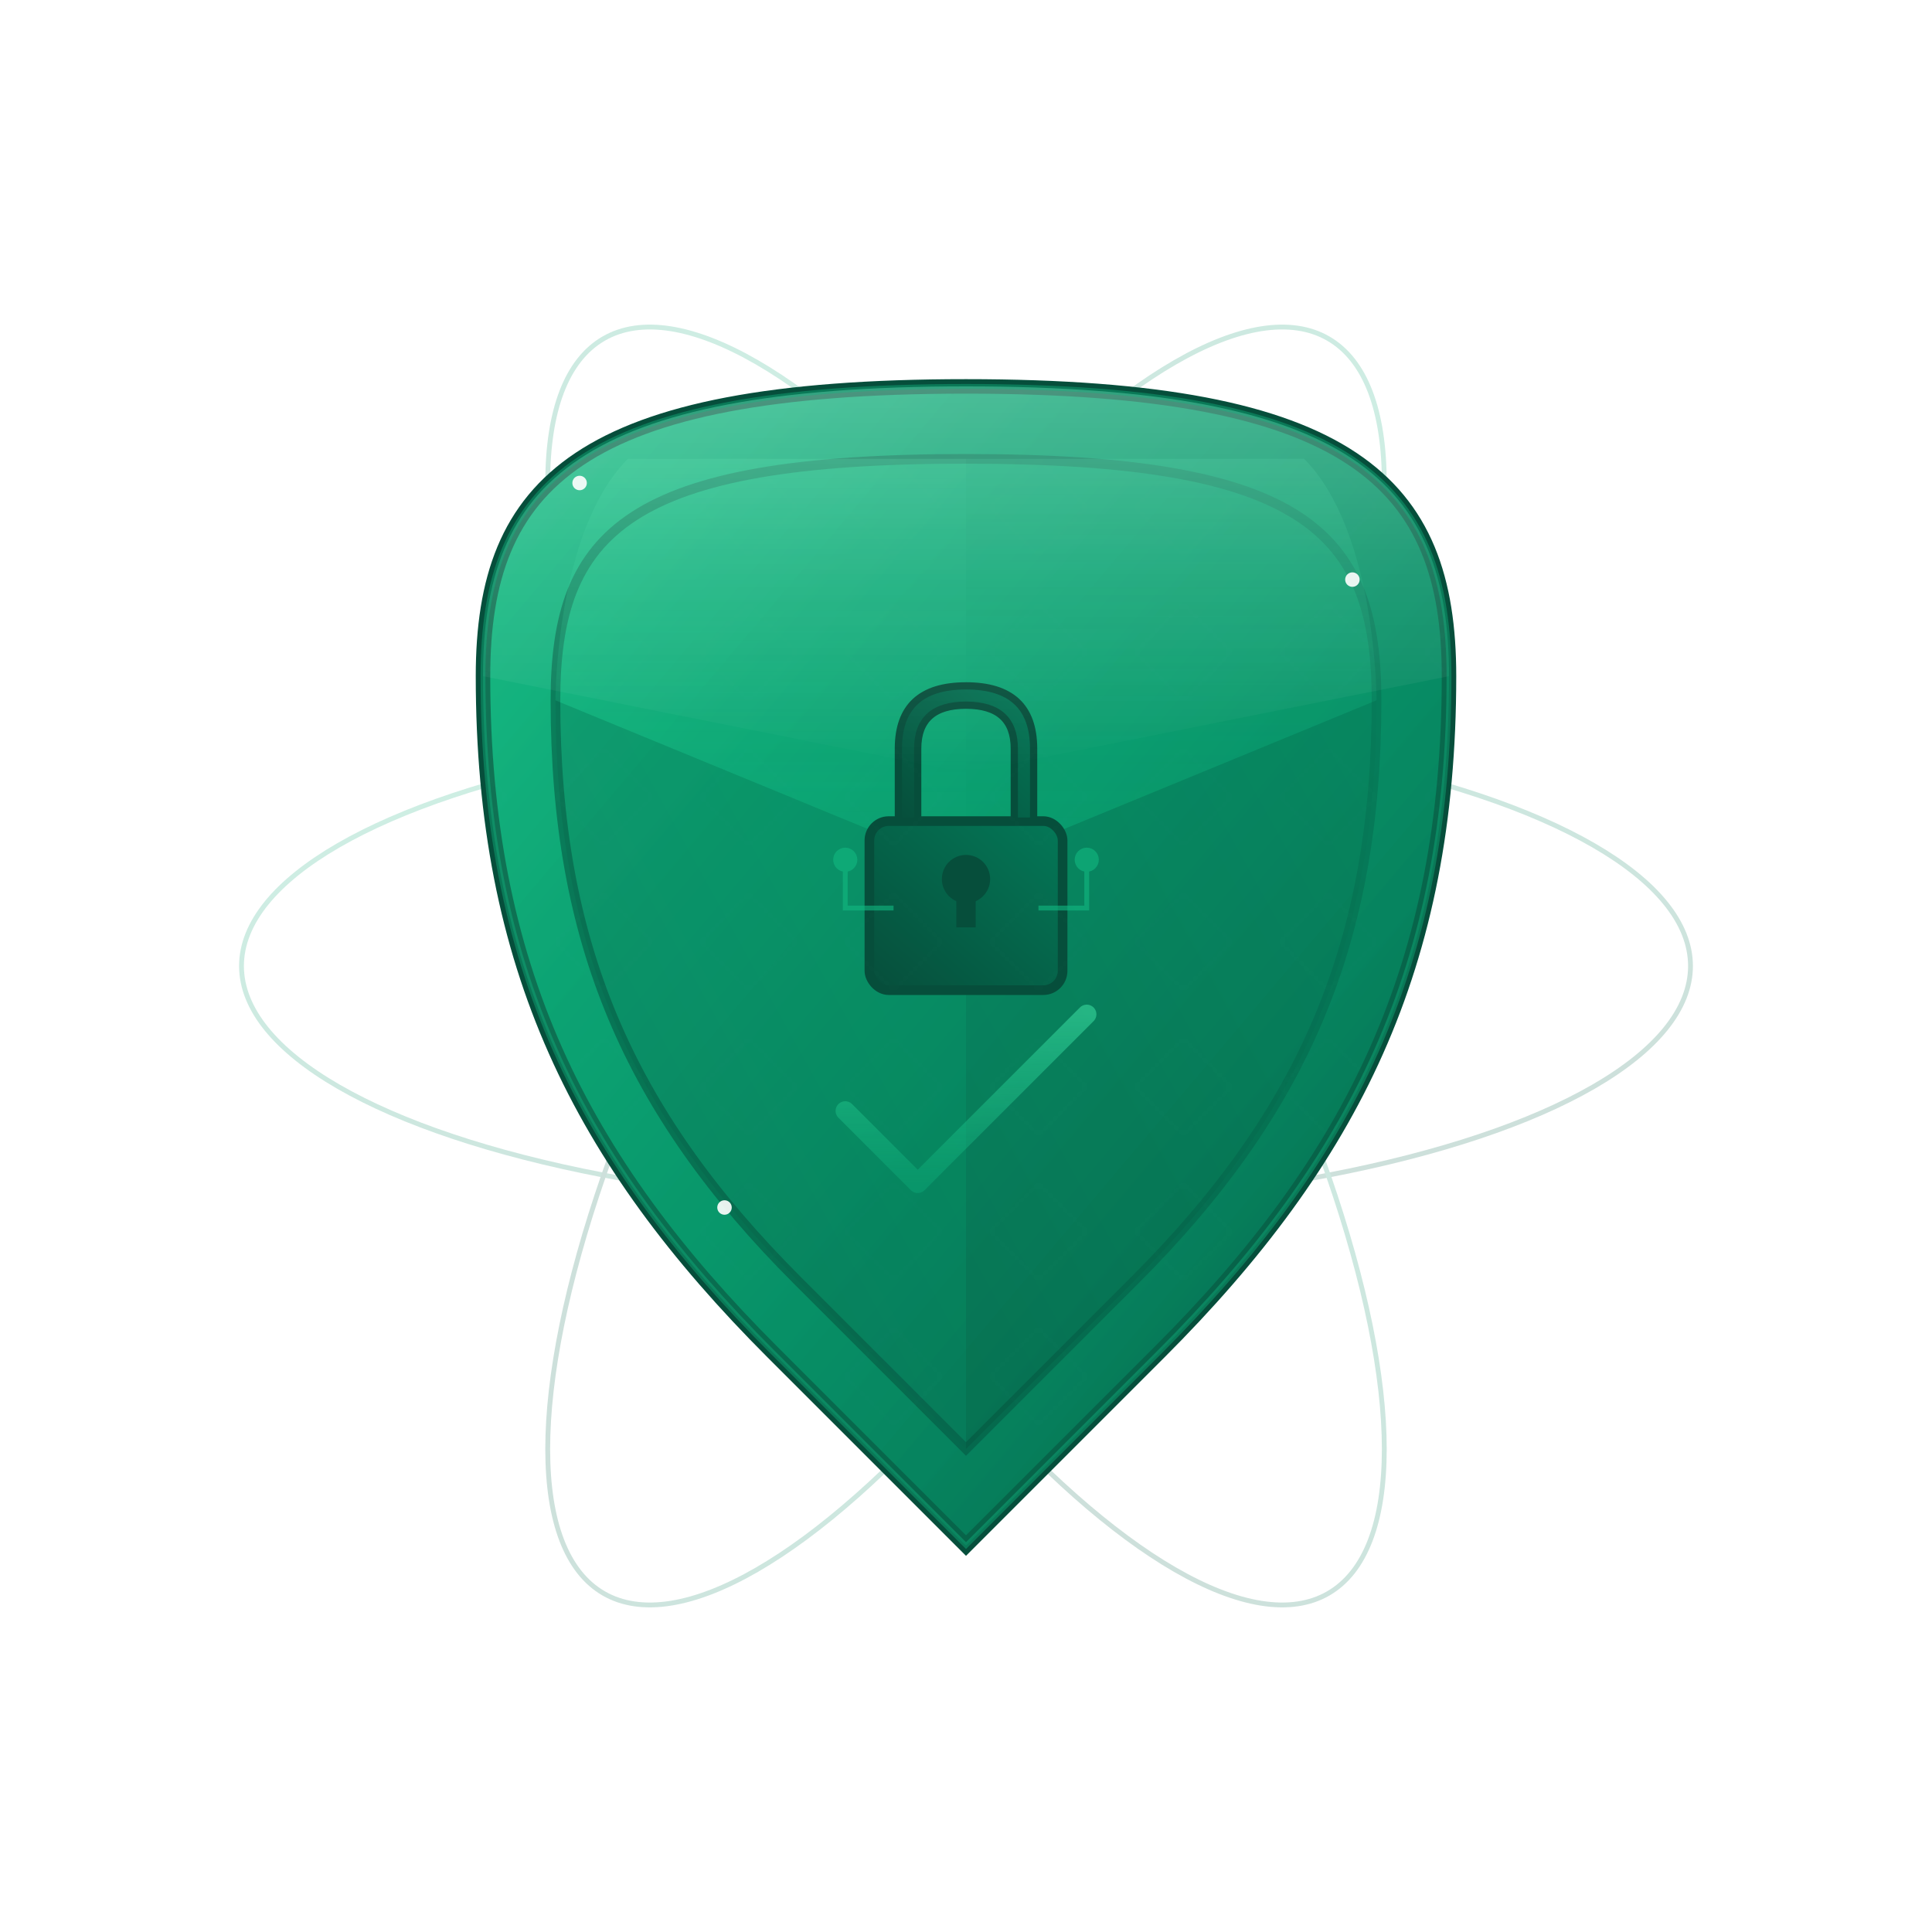 <svg viewBox="0 0 400 400" xmlns="http://www.w3.org/2000/svg">
  <defs>
    <!-- Premium Emerald Gradients -->
    <linearGradient id="shieldGradient" x1="0%" y1="0%" x2="100%" y2="100%">
      <stop offset="0%" style="stop-color:#10b981;stop-opacity:1" />
      <stop offset="30%" style="stop-color:#059669;stop-opacity:1" />
      <stop offset="70%" style="stop-color:#047857;stop-opacity:1" />
      <stop offset="100%" style="stop-color:#064e3b;stop-opacity:1" />
    </linearGradient>
    
    <!-- Animated Shimmer Gradient -->
    <linearGradient id="shieldShimmer" x1="0%" y1="0%" x2="100%" y2="100%">
      <stop offset="0%" style="stop-color:#34d399;stop-opacity:1">
        <animate attributeName="stop-color" 
                 values="#34d399;#10b981;#34d399" 
                 dur="4s" 
                 repeatCount="indefinite"/>
      </stop>
      <stop offset="50%" style="stop-color:#10b981;stop-opacity:1">
        <animate attributeName="stop-color" 
                 values="#10b981;#059669;#10b981" 
                 dur="4s" 
                 repeatCount="indefinite"/>
      </stop>
      <stop offset="100%" style="stop-color:#047857;stop-opacity:1">
        <animate attributeName="stop-color" 
                 values="#047857;#064e3b;#047857" 
                 dur="4s" 
                 repeatCount="indefinite"/>
      </stop>
    </linearGradient>
    
    <!-- Light Emerald for Highlights -->
    <linearGradient id="lightEmerald" x1="0%" y1="0%" x2="0%" y2="100%">
      <stop offset="0%" style="stop-color:#34d399;stop-opacity:0.8" />
      <stop offset="100%" style="stop-color:#10b981;stop-opacity:0.4" />
    </linearGradient>
    
    <!-- Dark Emerald for Depth -->
    <linearGradient id="darkEmerald" x1="0%" y1="100%" x2="100%" y2="0%">
      <stop offset="0%" style="stop-color:#064e3b;stop-opacity:1" />
      <stop offset="100%" style="stop-color:#047857;stop-opacity:1" />
    </linearGradient>
    
    <!-- Highlight Gradient -->
    <linearGradient id="highlightGradient" x1="0%" y1="0%" x2="0%" y2="100%">
      <stop offset="0%" style="stop-color:#ffffff;stop-opacity:0.5" />
      <stop offset="50%" style="stop-color:#ffffff;stop-opacity:0.2" />
      <stop offset="100%" style="stop-color:#ffffff;stop-opacity:0" />
    </linearGradient>
    
    <!-- Premium Shadow Filter -->
    <filter id="shieldShadow" x="-50%" y="-50%" width="200%" height="200%">
      <feDropShadow dx="0" dy="6" stdDeviation="4" flood-color="#064e3b" flood-opacity="0.4"/>
      <feDropShadow dx="0" dy="2" stdDeviation="2" flood-color="#047857" flood-opacity="0.3"/>
    </filter>
    
    <!-- Glow Effect -->
    <filter id="subtleGlow" x="-50%" y="-50%" width="200%" height="200%">
      <feGaussianBlur stdDeviation="3" result="coloredBlur"/>
      <feMerge> 
        <feMergeNode in="coloredBlur"/>
        <feMergeNode in="SourceGraphic"/>
      </feMerge>
    </filter>
    
    <!-- Inner Shadow for Depth -->
    <filter id="innerShadow">
      <feGaussianBlur stdDeviation="3" result="blur"/>
      <feOffset in="blur" dx="0" dy="2" result="offset"/>
      <feComposite operator="out" in="offset" in2="SourceGraphic" result="inverse"/>
      <feFlood flood-color="#064e3b" flood-opacity="0.3" result="color"/>
      <feComposite operator="in" in="color" in2="inverse" result="shadow"/>
      <feComposite operator="over" in="shadow" in2="SourceGraphic"/>
    </filter>
    
    <!-- Gem Pattern Overlay -->
    <pattern id="gemPattern" patternUnits="userSpaceOnUse" width="30" height="30">
      <polygon points="15,5 25,15 15,25 5,15" 
               fill="none" 
               stroke="rgba(255,255,255,0.05)" 
               stroke-width="0.5"/>
    </pattern>
    
    <!-- Facet Pattern -->
    <pattern id="facetPattern" patternUnits="userSpaceOnUse" width="40" height="40">
      <path d="M0,20 L20,0 L40,20 L20,40 Z" 
            fill="none" 
            stroke="rgba(255,255,255,0.03)" 
            stroke-width="0.5"/>
    </pattern>
  </defs>
  
  <!-- Background Orbital Rings -->
  <g transform="translate(200,200)" opacity="0.2">
    <ellipse cx="0" cy="0" rx="150" ry="50" fill="none" stroke="url(#shieldGradient)" stroke-width="1">
      <animateTransform attributeName="transform" 
                        type="rotate" 
                        values="0;360" 
                        dur="50s" 
                        repeatCount="indefinite"/>
    </ellipse>
    <ellipse cx="0" cy="0" rx="150" ry="50" fill="none" stroke="url(#shieldGradient)" stroke-width="1" transform="rotate(60)">
      <animateTransform attributeName="transform" 
                        type="rotate" 
                        values="60;420" 
                        dur="50s" 
                        repeatCount="indefinite"/>
    </ellipse>
    <ellipse cx="0" cy="0" rx="150" ry="50" fill="none" stroke="url(#shieldGradient)" stroke-width="1" transform="rotate(120)">
      <animateTransform attributeName="transform" 
                        type="rotate" 
                        values="120;480" 
                        dur="50s" 
                        repeatCount="indefinite"/>
    </ellipse>
  </g>
  
  <!-- Main Shield Group -->
  <g transform="translate(200,180)" filter="url(#shieldShadow)">
    <!-- Shield Base Path -->
    <path d="M 0,-100 
             C -80,-100 -100,-80 -100,-40
             C -100,20 -80,60 -40,100
             L 0,140
             L 40,100
             C 80,60 100,20 100,-40
             C 100,-80 80,-100 0,-100 Z" 
          fill="url(#shieldGradient)" 
          stroke="#064e3b" 
          stroke-width="3"/>
    
    <!-- Shimmer Overlay -->
    <path d="M 0,-100 
             C -80,-100 -100,-80 -100,-40
             C -100,20 -80,60 -40,100
             L 0,140
             L 40,100
             C 80,60 100,20 100,-40
             C 100,-80 80,-100 0,-100 Z" 
          fill="url(#shieldShimmer)" 
          opacity="0.3"/>
    
    <!-- Inner Shield Border -->
    <path d="M 0,-85 
             C -70,-85 -85,-70 -85,-35
             C -85,15 -70,50 -35,85
             L 0,120
             L 35,85
             C 70,50 85,15 85,-35
             C 85,-70 70,-85 0,-85 Z" 
          fill="none" 
          stroke="url(#darkEmerald)" 
          stroke-width="2" 
          opacity="0.6"/>
    
    <!-- Faceted Sections for Depth -->
    <g opacity="0.8">
      <!-- Top Left Facet -->
      <path d="M 0,-85 L -70,-85 C -85,-70 -85,-35 -85,-35 L 0,0 Z" 
            fill="url(#lightEmerald)" 
            opacity="0.4"/>
      
      <!-- Top Right Facet -->
      <path d="M 0,-85 L 70,-85 C 85,-70 85,-35 85,-35 L 0,0 Z" 
            fill="url(#lightEmerald)" 
            opacity="0.3"/>
      
      <!-- Bottom Left Facet -->
      <path d="M 0,0 L -85,-35 C -85,15 -70,50 -35,85 L 0,120 Z" 
            fill="url(#darkEmerald)" 
            opacity="0.3"/>
      
      <!-- Bottom Right Facet -->
      <path d="M 0,0 L 85,-35 C 85,15 70,50 35,85 L 0,120 Z" 
            fill="url(#darkEmerald)" 
            opacity="0.4"/>
    </g>
    
    <!-- Central Lock Symbol -->
    <g transform="translate(0,-10)">
      <!-- Lock Body with Pulse -->
      <rect x="-20" y="0" width="40" height="35" rx="4" 
            fill="url(#darkEmerald)" 
            stroke="#064e3b" 
            stroke-width="2">
        <animate attributeName="opacity" 
                 values="1;0.85;1" 
                 dur="3s" 
                 repeatCount="indefinite"/>
      </rect>
      
      <!-- Lock Shackle -->
      <path d="M -14,-15 Q -14,-28 0,-28 Q 14,-28 14,-15 L 14,0 L 10,0 L 10,-15 Q 10,-24 0,-24 Q -10,-24 -10,-15 L -10,0 L -14,0 Z" 
            fill="url(#darkEmerald)" 
            stroke="#064e3b" 
            stroke-width="1.5"/>
      
      <!-- Keyhole with Glow -->
      <g filter="url(#subtleGlow)">
        <circle cx="0" cy="12" r="5" fill="#064e3b"/>
        <rect x="-2" y="12" width="4" height="10" fill="#064e3b"/>
      </g>
      
      <!-- Digital Circuit Lines -->
      <g stroke="#10b981" stroke-width="1" fill="none" opacity="0.6">
        <path d="M -15,18 L -25,18 L -25,8">
          <animate attributeName="opacity" 
                   values="0.6;1;0.6" 
                   dur="2s" 
                   repeatCount="indefinite"/>
        </path>
        <circle cx="-25" cy="8" r="2" fill="#10b981"/>
        
        <path d="M 15,18 L 25,18 L 25,8">
          <animate attributeName="opacity" 
                   values="0.6;1;0.6" 
                   dur="2s" 
                   begin="0.5s"
                   repeatCount="indefinite"/>
        </path>
        <circle cx="25" cy="8" r="2" fill="#10b981"/>
      </g>
    </g>
    
    <!-- Decorative Check Mark -->
    <g transform="translate(0,50)" opacity="0.8">
      <path d="M -25,0 L -10,15 L 25,-20" 
            fill="none" 
            stroke="url(#lightEmerald)" 
            stroke-width="4" 
            stroke-linecap="round" 
            stroke-linejoin="round">
        <animate attributeName="stroke-dasharray" 
                 values="0 100;100 0" 
                 dur="3s" 
                 repeatCount="indefinite"/>
      </path>
    </g>
    
    <!-- Highlight Overlay -->
    <path d="M 0,-100 
             C -80,-100 -100,-80 -100,-40
             L 0,-20
             L 100,-40
             C 100,-80 80,-100 0,-100 Z" 
          fill="url(#highlightGradient)" 
          opacity="0.5"/>
    
    <!-- Gem Pattern Overlay -->
    <path d="M 0,-100 
             C -80,-100 -100,-80 -100,-40
             C -100,20 -80,60 -40,100
             L 0,140
             L 40,100
             C 80,60 100,20 100,-40
             C 100,-80 80,-100 0,-100 Z" 
          fill="url(#gemPattern)" 
          opacity="0.3"/>
  </g>
  
  <!-- Sparkle Effects -->
  <g opacity="0.9">
    <circle cx="120" cy="100" r="1.5" fill="#ffffff">
      <animate attributeName="opacity" 
               values="0;1;0" 
               dur="2.5s" 
               repeatCount="indefinite"/>
    </circle>
    
    <circle cx="280" cy="120" r="1.5" fill="#ffffff">
      <animate attributeName="opacity" 
               values="0;1;0" 
               dur="3s" 
               begin="1s"
               repeatCount="indefinite"/>
    </circle>
    
    <circle cx="150" cy="250" r="1.5" fill="#ffffff">
      <animate attributeName="opacity" 
               values="0;1;0" 
               dur="2.8s" 
               begin="0.5s"
               repeatCount="indefinite"/>
    </circle>
    
    <circle cx="250" cy="280" r="1.5" fill="#ffffff">
      <animate attributeName="opacity" 
               values="0;1;0" 
               dur="3.2s" 
               begin="1.5s"
               repeatCount="indefinite"/>
    </circle>
  </g>
  
  <!-- Outer Glow Ring -->
  <g transform="translate(200,180)" filter="url(#subtleGlow)" opacity="0.4">
    <path d="M 0,-100 
             C -80,-100 -100,-80 -100,-40
             C -100,20 -80,60 -40,100
             L 0,140
             L 40,100
             C 80,60 100,20 100,-40
             C 100,-80 80,-100 0,-100 Z" 
          fill="none" 
          stroke="#10b981" 
          stroke-width="1">
      <animate attributeName="opacity" 
               values="0.4;0.7;0.4" 
               dur="4s" 
               repeatCount="indefinite"/>
    </path>
  </g>
</svg>
